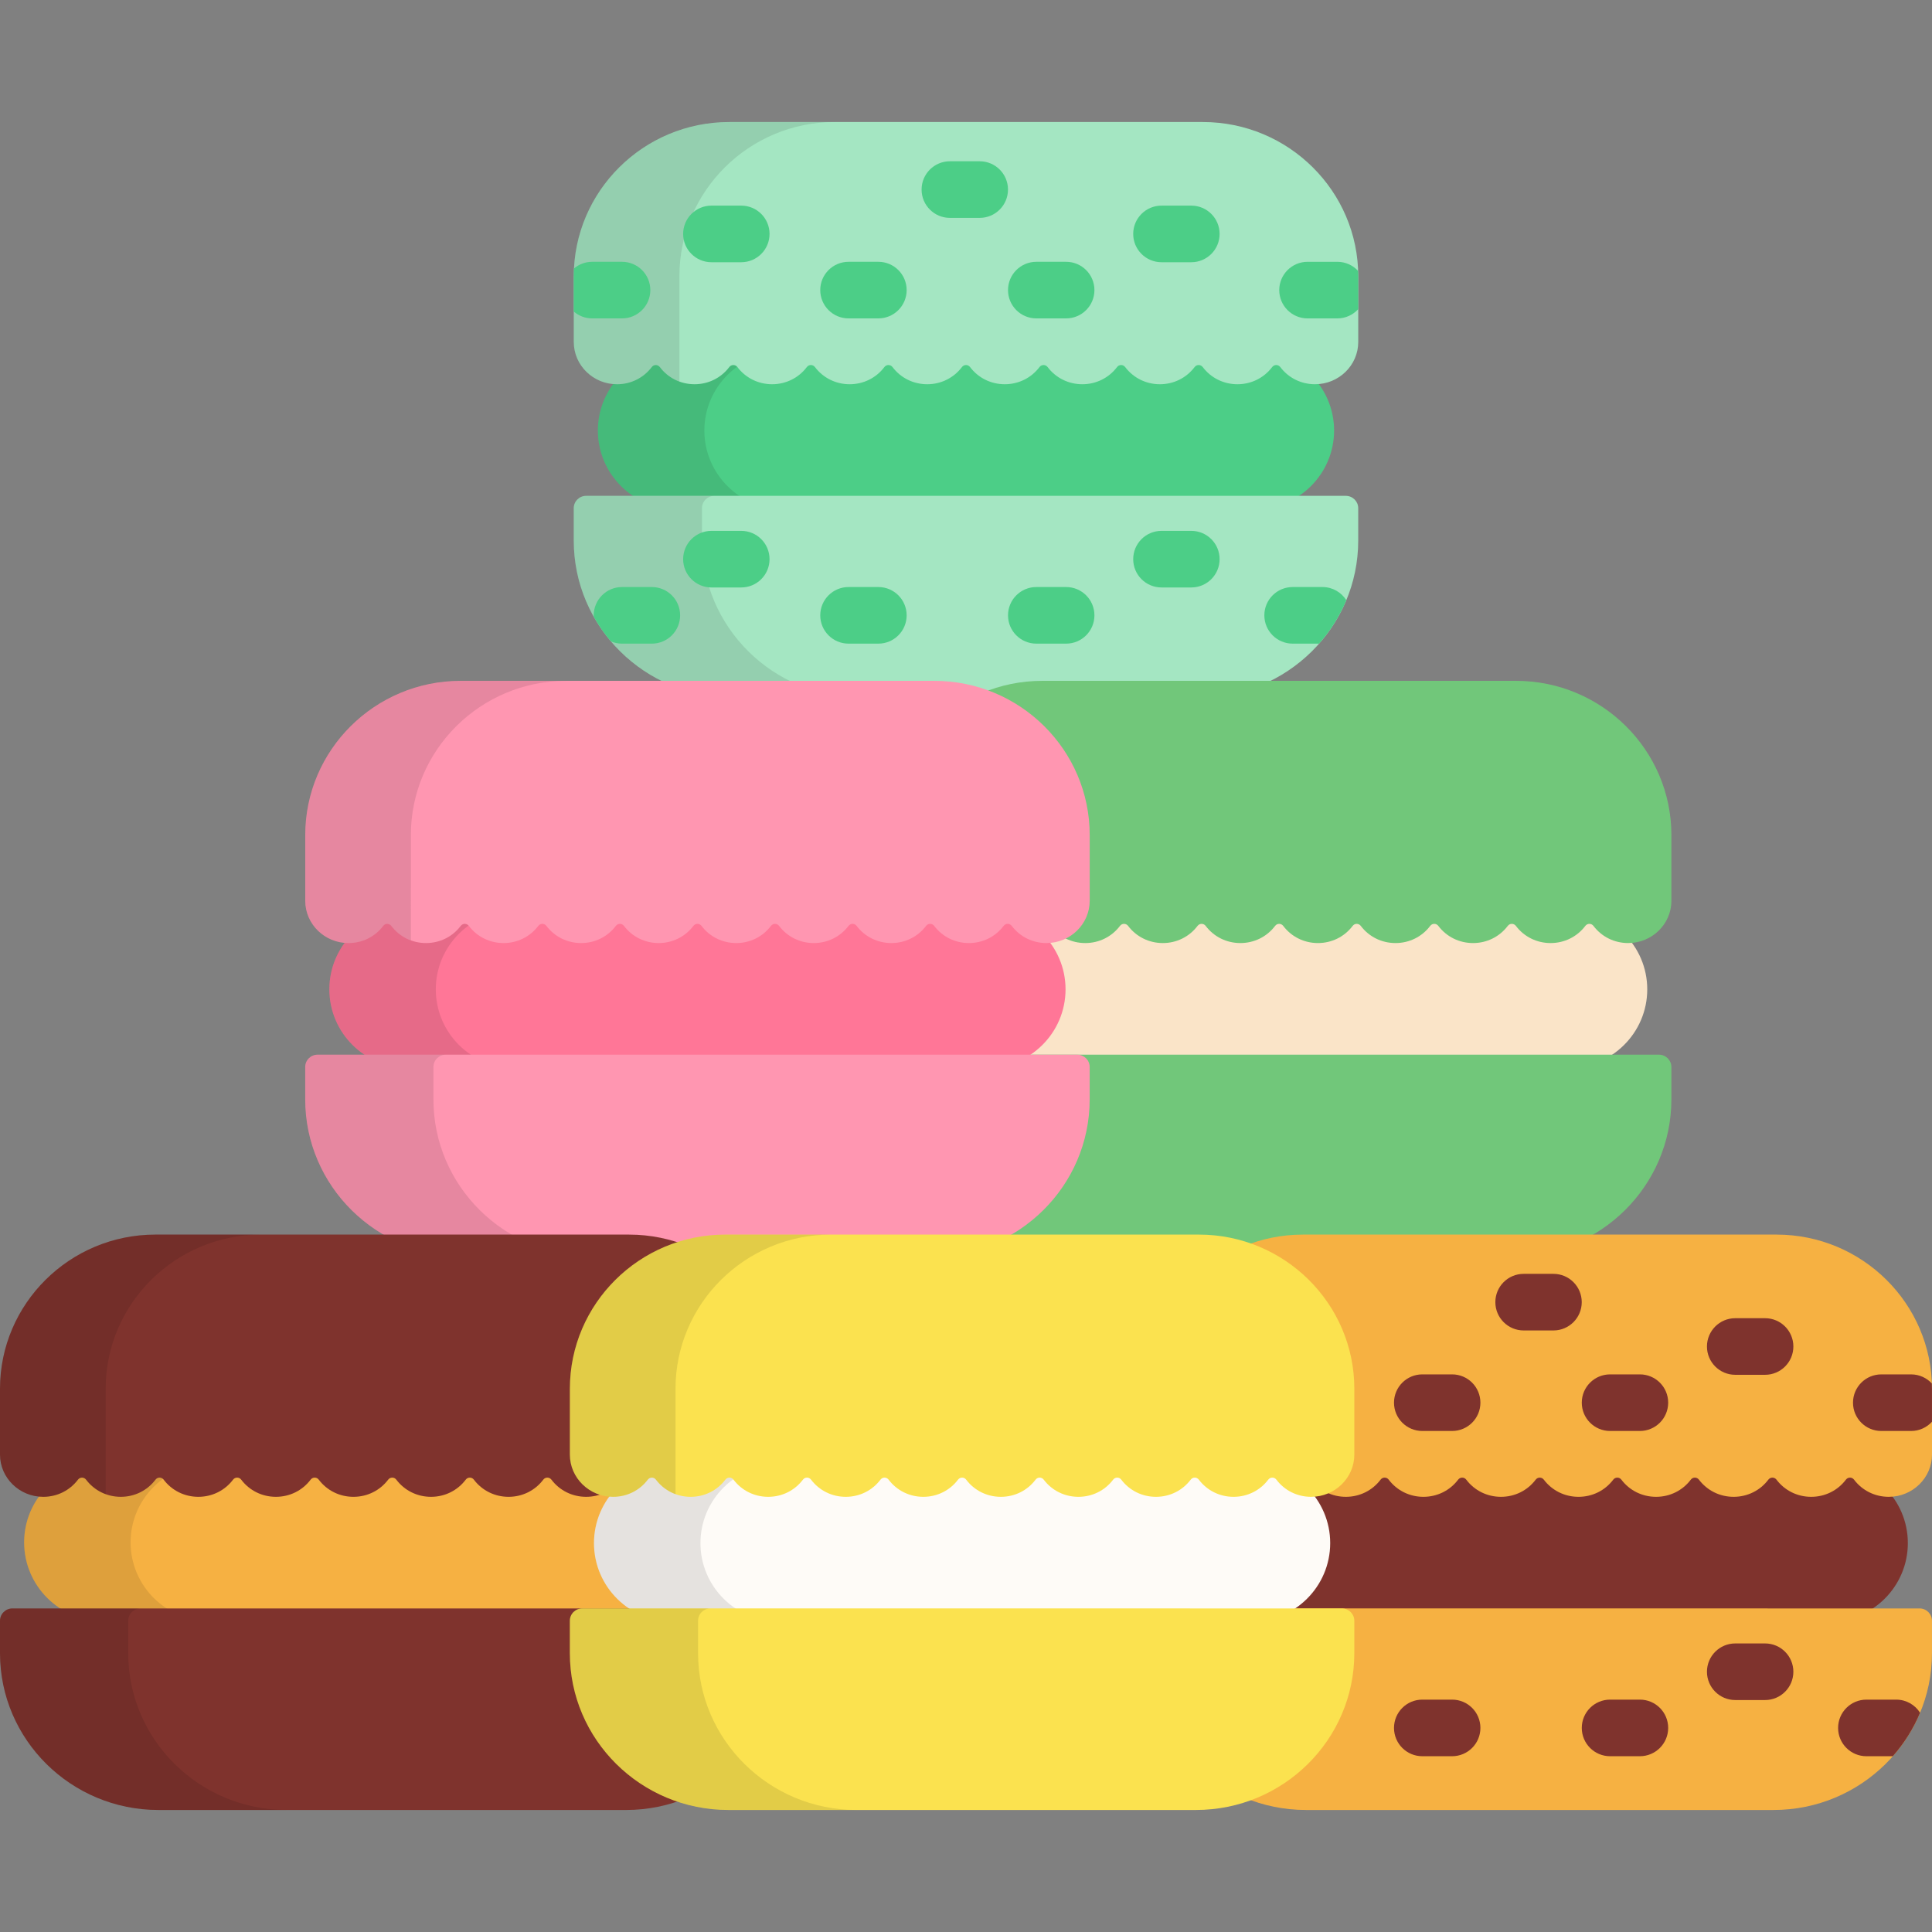 <?xml version="1.0" encoding="iso-8859-1"?>
<svg version="1.1" xmlns="http://www.w3.org/2000/svg"
	 viewBox="0 0 512.007 512.007">
<rect x="0" y="0" width="512.007" height="512.007" fill="#808080" stroke="none"/>
<path style="fill:#4CCE87;" d="M353.553,114.092c0,11.533-9.423,20.883-21.049,20.883H179.496c-11.626,0-21.049-9.35-21.049-20.883
	l0,0c0-11.533,9.423-20.882,21.049-20.882h153.008C344.13,93.211,353.553,102.56,353.553,114.092L353.553,114.092z"/>
<path style="opacity:0.1;enable-background:new    ;" d="M186.662,114.093c0-11.533,9.425-20.883,21.047-20.883h-28.214
	c-11.623,0-21.048,9.35-21.048,20.883c0,11.535,9.425,20.883,21.048,20.883h28.214C196.087,134.978,186.662,125.629,186.662,114.093
	z"/>
<g>
	<path style="fill:#A4E6C2;" d="M356.647,131.405c1.823,0,3.3,1.462,3.3,3.266v8.595c0,22.912-18.83,41.554-41.978,41.554H194.032
		c-23.149,0-41.979-18.642-41.979-41.554v-8.595c0-1.804,1.477-3.266,3.297-3.266H356.647z"/>
	<path style="fill:#A4E6C2;" d="M348.494,101.828c-3.662,0-7.019-1.662-9.209-4.559c-0.251-0.333-0.651-0.531-1.07-0.531
		c-0.417,0-0.816,0.198-1.068,0.531c-2.19,2.896-5.545,4.559-9.207,4.559c-3.663,0-7.017-1.662-9.208-4.559
		c-0.252-0.333-0.651-0.531-1.069-0.531s-0.818,0.198-1.069,0.531c-2.19,2.896-5.547,4.559-9.208,4.559
		c-3.659,0-7.018-1.662-9.208-4.559c-0.249-0.333-0.65-0.531-1.068-0.531c-0.419,0-0.817,0.198-1.069,0.531
		c-2.191,2.896-5.546,4.559-9.207,4.559c-3.663,0-7.021-1.662-9.209-4.559c-0.252-0.333-0.651-0.531-1.069-0.531
		s-0.818,0.198-1.069,0.531c-2.19,2.896-5.546,4.559-9.208,4.559c-3.663,0-7.019-1.662-9.208-4.559
		c-0.25-0.333-0.65-0.531-1.068-0.531s-0.818,0.198-1.068,0.531c-2.189,2.896-5.547,4.559-9.209,4.559
		c-3.661,0-7.019-1.662-9.209-4.559c-0.249-0.333-0.649-0.531-1.067-0.531c-0.42,0-0.819,0.198-1.07,0.531
		c-2.191,2.896-5.545,4.559-9.208,4.559c-3.661,0-7.018-1.662-9.207-4.559c-0.252-0.333-0.65-0.531-1.069-0.531
		c-0.418,0-0.819,0.198-1.068,0.531c-2.19,2.896-5.549,4.559-9.21,4.559c-3.66,0-7.017-1.662-9.206-4.559
		c-0.251-0.333-0.65-0.531-1.069-0.531c-0.418,0-0.818,0.198-1.069,0.531c-2.191,2.896-5.547,4.559-9.208,4.559
		c-3.662,0-7.018-1.662-9.206-4.559c-0.253-0.333-0.652-0.531-1.073-0.531c-0.417,0-0.815,0.198-1.067,0.531
		c-2.189,2.896-5.547,4.559-9.208,4.559c-6.316,0-11.453-5.021-11.453-11.194V73.199c0-22.531,18.475-40.861,41.182-40.861H318.77
		c22.709,0,41.184,18.33,41.184,40.861v17.436C359.947,96.808,354.809,101.828,348.494,101.828z"/>
</g>
<g style="opacity:0.1;">
	<path d="M180.054,73.199c0-22.532,18.474-40.861,41.183-40.861h-28.001c-22.709,0-41.183,18.329-41.183,40.861v17.437
		c0,6.172,5.138,11.193,11.453,11.193c3.662,0,7.018-1.661,9.208-4.559c0.251-0.332,0.652-0.53,1.069-0.53
		c0.418,0,0.818,0.198,1.068,0.53c1.355,1.793,3.158,3.108,5.202,3.854V73.199H180.054z"/>
</g>
<path style="fill:#FAE4C8;" d="M436.544,262.189c0,11.534-9.425,20.883-21.047,20.883H262.484c-11.621,0-21.046-9.349-21.046-20.883
	l0,0c0-11.533,9.425-20.883,21.046-20.883h153.013C427.119,241.306,436.544,250.655,436.544,262.189L436.544,262.189z"/>
<g>
	<path style="fill:#71C77A;" d="M439.641,279.501c1.82,0,3.298,1.462,3.298,3.265v8.595c0,22.914-18.831,41.553-41.979,41.553
		H277.023c-23.148,0-41.98-18.64-41.98-41.553v-8.595c0-1.803,1.477-3.265,3.297-3.265H439.641z"/>
	<path style="fill:#71C77A;" d="M431.484,249.923c-3.661,0-7.017-1.661-9.208-4.558c-0.251-0.332-0.65-0.53-1.068-0.53
		s-0.818,0.198-1.069,0.53c-2.191,2.898-5.547,4.558-9.208,4.558s-7.019-1.661-9.207-4.558c-0.252-0.332-0.652-0.53-1.071-0.53
		c-0.418,0-0.817,0.198-1.066,0.53c-2.192,2.898-5.548,4.558-9.209,4.558c-3.663,0-7.018-1.661-9.209-4.558
		c-0.25-0.332-0.65-0.53-1.069-0.53c-0.418,0-0.818,0.198-1.068,0.53c-2.19,2.898-5.546,4.558-9.208,4.558s-7.019-1.661-9.208-4.558
		c-0.251-0.331-0.65-0.529-1.069-0.529c-0.418,0-0.817,0.197-1.069,0.529c-2.188,2.898-5.546,4.558-9.207,4.558
		c-3.663,0-7.019-1.661-9.208-4.558c-0.252-0.332-0.65-0.53-1.068-0.53c-0.42,0-0.819,0.198-1.069,0.53
		c-2.191,2.898-5.547,4.558-9.21,4.558c-3.66,0-7.017-1.661-9.208-4.558c-0.25-0.332-0.649-0.529-1.069-0.529
		c-0.416,0-0.816,0.198-1.067,0.53c-2.19,2.896-5.546,4.557-9.209,4.557c-3.66,0-7.018-1.661-9.208-4.558
		c-0.25-0.332-0.65-0.53-1.068-0.53c-0.419,0-0.819,0.198-1.069,0.53c-2.19,2.898-5.547,4.558-9.208,4.558
		c-3.662,0-7.018-1.661-9.207-4.558c-0.252-0.332-0.651-0.53-1.07-0.53c-0.418,0-0.817,0.198-1.068,0.53
		c-2.19,2.898-5.547,4.558-9.207,4.558c-3.662,0-7.018-1.661-9.209-4.558c-0.251-0.332-0.65-0.53-1.069-0.53
		c-0.417,0-0.817,0.198-1.069,0.53c-2.189,2.898-5.546,4.558-9.208,4.558c-6.316,0-11.453-5.021-11.453-11.193v-17.436
		c0-22.532,18.474-40.861,41.184-40.861h125.527c22.708,0,41.182,18.329,41.182,40.861l0.001,17.437
		C442.938,244.901,437.8,249.923,431.484,249.923z"/>
</g>
<path style="fill:#FF7697;" d="M282.385,262.189c0,11.534-9.424,20.883-21.047,20.883H108.327c-11.623,0-21.048-9.349-21.048-20.883
	l0,0c0-11.533,9.425-20.883,21.048-20.883h153.011C272.961,241.306,282.385,250.655,282.385,262.189L282.385,262.189z"/>
<path style="opacity:0.1;enable-background:new    ;" d="M115.494,262.189c0-11.533,9.424-20.883,21.047-20.883h-28.214
	c-11.623,0-21.048,9.35-21.048,20.883c0,11.534,9.425,20.883,21.048,20.883h28.214C124.918,283.072,115.494,273.723,115.494,262.189
	z"/>
<path style="fill:#FF96B1;" d="M285.482,279.501c1.82,0,3.297,1.462,3.297,3.265v8.595c0,22.914-18.831,41.553-41.979,41.553
	H122.864c-23.146,0-41.979-18.64-41.979-41.553v-8.595c0-1.803,1.476-3.265,3.299-3.265H285.482z"/>
<path style="opacity:0.1;enable-background:new    ;" d="M114.865,291.362v-8.595c0-1.803,1.476-3.265,3.298-3.265H84.184
	c-1.822,0-3.299,1.462-3.299,3.265v8.595c0,22.914,18.834,41.553,41.979,41.553h33.979
	C133.698,332.915,114.865,314.276,114.865,291.362z"/>
<path style="opacity:0.1;enable-background:new    ;" d="M186.032,143.267v-8.596c0-1.803,1.476-3.265,3.298-3.265h-33.98
	c-1.821,0-3.297,1.462-3.297,3.265v8.596c0,22.913,18.832,41.553,41.979,41.553h33.979
	C204.865,184.819,186.032,166.18,186.032,143.267z"/>
<path style="fill:#FF96B1;" d="M277.325,249.923c-3.661,0-7.017-1.661-9.206-4.558c-0.253-0.332-0.651-0.53-1.07-0.53
	c-0.418,0-0.818,0.198-1.069,0.53c-2.189,2.898-5.547,4.558-9.208,4.558c-3.661,0-7.017-1.661-9.207-4.558
	c-0.251-0.332-0.652-0.53-1.07-0.53c-0.418,0-0.818,0.198-1.067,0.53c-2.192,2.898-5.548,4.558-9.208,4.558
	c-3.661,0-7.019-1.661-9.209-4.558c-0.251-0.332-0.65-0.53-1.07-0.53c-0.417,0-0.816,0.198-1.067,0.53
	c-2.191,2.898-5.547,4.558-9.209,4.558s-7.019-1.661-9.207-4.558c-0.251-0.331-0.651-0.529-1.068-0.529
	c-0.419,0-0.818,0.197-1.071,0.529c-2.188,2.898-5.545,4.558-9.207,4.558s-7.019-1.661-9.207-4.558
	c-0.252-0.332-0.65-0.53-1.069-0.53c-0.42,0-0.819,0.198-1.068,0.53c-2.191,2.898-5.548,4.558-9.21,4.558
	c-3.661,0-7.017-1.661-9.209-4.558c-0.25-0.332-0.648-0.529-1.068-0.529c-0.417,0-0.817,0.198-1.068,0.53
	c-2.189,2.896-5.546,4.557-9.208,4.557c-3.661,0-7.017-1.661-9.207-4.558c-0.252-0.332-0.652-0.53-1.069-0.53
	c-0.419,0-0.819,0.198-1.068,0.53c-2.191,2.898-5.549,4.558-9.209,4.558s-7.019-1.661-9.208-4.558c-0.251-0.332-0.65-0.53-1.07-0.53
	c-0.417,0-0.817,0.198-1.068,0.53c-2.19,2.898-5.546,4.558-9.207,4.558c-3.662,0-7.019-1.661-9.208-4.558
	c-0.251-0.332-0.651-0.53-1.07-0.53c-0.416,0-0.817,0.198-1.068,0.53c-2.189,2.898-5.546,4.558-9.208,4.558
	c-6.315,0-11.454-5.021-11.454-11.193v-17.436c0-22.532,18.475-40.861,41.184-40.861h125.527c22.71,0,41.183,18.329,41.183,40.861
	l0.001,17.437C288.779,244.901,283.641,249.923,277.325,249.923z"/>
<g style="opacity:0.1;">
	<path d="M108.887,221.293c0-22.532,18.474-40.861,41.183-40.861h-28.001c-22.709,0-41.184,18.329-41.184,40.861v17.437
		c0,6.172,5.139,11.193,11.454,11.193c3.662,0,7.019-1.661,9.208-4.558c0.251-0.332,0.652-0.53,1.068-0.53
		c0.419,0,0.819,0.198,1.07,0.53c1.354,1.792,3.157,3.108,5.201,3.854L108.887,221.293L108.887,221.293z"/>
</g>
<path style="fill:#F6B142;" d="M201.5,408.751c0,11.534-9.424,20.884-21.047,20.884H27.44c-11.622,0-21.046-9.35-21.046-20.884l0,0
	c0-11.533,9.424-20.883,21.046-20.883h153.013C192.076,387.867,201.5,397.217,201.5,408.751L201.5,408.751z"/>
<path style="opacity:0.1;enable-background:new    ;" d="M34.608,408.751c0-11.533,9.425-20.883,21.048-20.883H27.441
	c-11.623,0-21.047,9.35-21.047,20.883c0,11.534,9.424,20.883,21.047,20.883h28.215C44.033,429.634,34.608,420.285,34.608,408.751z"
	/>
<path style="fill:#7F332D;" d="M204.597,426.256c1.821,0,3.298,1.463,3.298,3.266v8.595c0,22.913-18.831,41.553-41.98,41.553H41.979
	C18.833,479.669,0,461.029,0,438.117v-8.595c0-1.803,1.477-3.266,3.298-3.266H204.597z"/>
<path style="opacity:0.1;enable-background:new    ;" d="M33.979,438.117v-8.596c0-1.803,1.477-3.265,3.298-3.265H3.298
	c-1.822,0-3.298,1.462-3.298,3.265v8.596c0,22.914,18.833,41.553,41.979,41.553h33.98C52.813,479.669,33.979,461.03,33.979,438.117z
	"/>
<path style="fill:#7F332D;" d="M196.439,396.678c-3.661,0-7.016-1.662-9.207-4.559c-0.251-0.332-0.65-0.53-1.069-0.53
	c-0.418,0-0.818,0.198-1.068,0.53c-2.19,2.898-5.547,4.559-9.208,4.559c-3.661,0-7.019-1.662-9.208-4.559
	c-0.25-0.332-0.65-0.53-1.069-0.53s-0.818,0.198-1.069,0.53c-2.19,2.898-5.546,4.559-9.207,4.559c-3.663,0-7.018-1.662-9.208-4.559
	c-0.252-0.332-0.652-0.53-1.07-0.53s-0.818,0.198-1.068,0.53c-2.19,2.898-5.547,4.559-9.209,4.559s-7.017-1.662-9.208-4.559
	c-0.251-0.331-0.649-0.529-1.067-0.529s-0.818,0.197-1.069,0.529c-2.189,2.898-5.548,4.559-9.208,4.559
	c-3.663,0-7.02-1.662-9.209-4.559c-0.25-0.332-0.65-0.53-1.068-0.53s-0.818,0.198-1.068,0.53c-2.191,2.898-5.547,4.559-9.209,4.559
	s-7.018-1.662-9.208-4.559c-0.252-0.332-0.65-0.529-1.069-0.529c-0.418,0-0.818,0.198-1.068,0.53
	c-2.19,2.897-5.547,4.558-9.21,4.558c-3.66,0-7.017-1.662-9.206-4.559c-0.251-0.332-0.65-0.53-1.069-0.53
	c-0.418,0-0.818,0.198-1.069,0.53c-2.19,2.898-5.547,4.559-9.208,4.559s-7.019-1.662-9.206-4.559
	c-0.253-0.332-0.652-0.53-1.072-0.53c-0.417,0-0.816,0.198-1.068,0.53c-2.189,2.898-5.547,4.559-9.207,4.559
	c-3.662,0-7.017-1.662-9.208-4.559c-0.252-0.332-0.651-0.53-1.069-0.53s-0.818,0.198-1.068,0.53
	c-2.19,2.898-5.548,4.559-9.208,4.559c-6.322,0-11.46-5.022-11.46-11.194v-17.437c0-22.53,18.474-40.861,41.182-40.861H166.71
	c22.711,0,41.184,18.331,41.184,40.861v17.437C207.894,391.657,202.756,396.678,196.439,396.678z"/>
<g style="opacity:0.1;">
	<path d="M28.001,368.049c0-22.532,18.474-40.861,41.183-40.861h-28C18.474,327.188,0,345.517,0,368.049v17.437
		c0,6.172,5.138,11.193,11.454,11.193c3.661,0,7.018-1.661,9.208-4.558c0.25-0.332,0.651-0.53,1.068-0.53
		c0.418,0,0.818,0.198,1.069,0.53c1.355,1.793,3.158,3.108,5.201,3.854L28.001,368.049L28.001,368.049z"/>
</g>
<path style="fill:#7F332D;" d="M505.605,408.944c0,11.534-9.424,20.884-21.048,20.884h-153.01c-11.624,0-21.048-9.35-21.048-20.884
	l0,0c0-11.533,9.424-20.883,21.048-20.883h153.01C496.182,388.06,505.605,397.41,505.605,408.944L505.605,408.944z"/>
<g>
	<path style="fill:#F6B142;" d="M508.702,426.256c1.821,0,3.298,1.463,3.298,3.266v8.595c0,22.913-18.831,41.553-41.978,41.553
		H346.086c-23.149,0-41.979-18.641-41.979-41.553v-8.595c0-1.803,1.476-3.266,3.297-3.266H508.702z"/>
	<path style="fill:#F6B142;" d="M500.546,396.678c-3.661,0-7.018-1.662-9.208-4.558c-0.252-0.333-0.65-0.531-1.069-0.531
		s-0.817,0.198-1.068,0.53c-2.191,2.898-5.546,4.559-9.207,4.559c-3.663,0-7.019-1.662-9.208-4.558
		c-0.252-0.333-0.652-0.531-1.071-0.531c-0.417,0-0.816,0.198-1.069,0.53c-2.189,2.898-5.545,4.559-9.208,4.559
		c-3.659,0-7.016-1.662-9.206-4.558c-0.251-0.333-0.651-0.531-1.069-0.531s-0.818,0.198-1.069,0.53
		c-2.19,2.898-5.547,4.559-9.207,4.559c-3.662,0-7.02-1.662-9.209-4.558c-0.251-0.332-0.65-0.531-1.068-0.531
		c-0.419,0-0.817,0.198-1.069,0.531c-2.191,2.897-5.546,4.558-9.208,4.558c-3.664,0-7.019-1.662-9.208-4.558
		c-0.252-0.333-0.651-0.531-1.069-0.531s-0.818,0.198-1.068,0.53c-2.19,2.898-5.547,4.559-9.209,4.559
		c-3.661,0-7.019-1.662-9.209-4.559c-0.25-0.332-0.65-0.53-1.067-0.53c-0.421,0-0.819,0.199-1.07,0.531
		c-2.189,2.897-5.546,4.558-9.207,4.558s-7.019-1.662-9.208-4.558c-0.25-0.333-0.65-0.531-1.068-0.531s-0.82,0.198-1.07,0.53
		c-2.19,2.898-5.547,4.559-9.208,4.559s-7.017-1.662-9.207-4.558c-0.252-0.333-0.65-0.531-1.069-0.531s-0.819,0.198-1.068,0.53
		c-2.19,2.898-5.549,4.559-9.21,4.559c-3.659,0-7.017-1.662-9.206-4.558c-0.251-0.333-0.651-0.531-1.07-0.531
		c-0.418,0-0.818,0.198-1.068,0.53c-2.191,2.898-5.547,4.559-9.208,4.559c-6.316,0-11.453-5.022-11.453-11.194v-17.437
		c0-22.53,18.473-40.861,41.182-40.861h125.528c22.709,0,41.184,18.331,41.184,40.861v17.437
		C512,391.657,506.861,396.678,500.546,396.678z"/>
</g>
<g>
	<path style="fill:#7F332D;" d="M411.684,352.589h-7.896c-4.143,0-7.5-3.358-7.5-7.5s3.357-7.5,7.5-7.5h7.896
		c4.143,0,7.5,3.358,7.5,7.5S415.826,352.589,411.684,352.589z"/>
	<path style="fill:#7F332D;" d="M467.767,364.342h-7.899c-4.143,0-7.5-3.358-7.5-7.5s3.357-7.5,7.5-7.5h7.899
		c4.143,0,7.5,3.358,7.5,7.5S471.909,364.342,467.767,364.342z"/>
	<path style="fill:#7F332D;" d="M434.592,379.23h-7.899c-4.143,0-7.5-3.358-7.5-7.5s3.357-7.5,7.5-7.5h7.899
		c4.143,0,7.5,3.358,7.5,7.5S438.734,379.23,434.592,379.23z"/>
	<path style="fill:#7F332D;" d="M384.829,379.23h-7.899c-4.143,0-7.5-3.358-7.5-7.5s3.357-7.5,7.5-7.5h7.899
		c4.143,0,7.5,3.358,7.5,7.5S388.972,379.23,384.829,379.23z"/>
	<path style="fill:#7F332D;" d="M512,376.785v-8.737c0-0.474-0.02-0.942-0.036-1.412c-1.37-1.476-3.32-2.405-5.493-2.405h-7.899
		c-4.143,0-7.5,3.358-7.5,7.5s3.357,7.5,7.5,7.5h7.899C508.663,379.23,510.629,378.284,512,376.785z"/>
	<path style="fill:#7F332D;" d="M467.767,450.535h-7.899c-4.143,0-7.5-3.358-7.5-7.5s3.357-7.5,7.5-7.5h7.899
		c4.143,0,7.5,3.358,7.5,7.5S471.909,450.535,467.767,450.535z"/>
	<path style="fill:#7F332D;" d="M434.592,465.423h-7.899c-4.143,0-7.5-3.358-7.5-7.5s3.357-7.5,7.5-7.5h7.899
		c4.143,0,7.5,3.358,7.5,7.5S438.734,465.423,434.592,465.423z"/>
	<path style="fill:#7F332D;" d="M384.829,465.423h-7.899c-4.143,0-7.5-3.358-7.5-7.5s3.357-7.5,7.5-7.5h7.899
		c4.143,0,7.5,3.358,7.5,7.5S388.972,465.423,384.829,465.423z"/>
	<path style="fill:#7F332D;" d="M508.846,453.902c-1.332-2.089-3.663-3.478-6.324-3.478h-7.899c-4.143,0-7.5,3.358-7.5,7.5
		s3.357,7.5,7.5,7.5h7.001C504.626,462.023,507.08,458.139,508.846,453.902z"/>
</g>
<path style="fill:#FEFBF7;" d="M352.52,408.944c0,11.534-9.425,20.884-21.049,20.884h-153.01c-11.624,0-21.048-9.35-21.048-20.884
	l0,0c0-11.533,9.424-20.883,21.048-20.883h153.01C343.095,388.06,352.52,397.41,352.52,408.944L352.52,408.944z"/>
<path style="opacity:0.1;enable-background:new    ;" d="M185.628,408.944c0-11.533,9.425-20.883,21.047-20.883h-28.214
	c-11.623,0-21.048,9.35-21.048,20.883c0,11.534,9.425,20.883,21.048,20.883h28.214C195.053,429.827,185.628,420.478,185.628,408.944
	z"/>
<path style="fill:#FBE24F;" d="M355.614,426.256c1.822,0,3.299,1.462,3.299,3.266v8.595c0,22.913-18.831,41.553-41.978,41.553
	H192.998c-23.148,0-41.98-18.641-41.98-41.553v-8.595c0-1.804,1.478-3.266,3.299-3.266H355.614z"/>
<path style="opacity:0.1;enable-background:new    ;" d="M184.998,438.117v-8.596c0-1.803,1.476-3.265,3.298-3.265h-33.979
	c-1.822,0-3.299,1.462-3.299,3.265v8.596c0,22.914,18.834,41.553,41.98,41.553h33.979
	C203.831,479.669,184.998,461.03,184.998,438.117z"/>
<path style="fill:#FBE24F;" d="M347.459,396.678c-3.661,0-7.019-1.662-9.207-4.559c-0.252-0.332-0.65-0.53-1.07-0.53
	c-0.417,0-0.817,0.198-1.069,0.53c-2.189,2.898-5.546,4.559-9.207,4.559c-3.662,0-7.018-1.662-9.207-4.559
	c-0.252-0.332-0.652-0.53-1.069-0.53c-0.419,0-0.819,0.198-1.069,0.53c-2.191,2.898-5.547,4.559-9.21,4.559
	c-3.659,0-7.016-1.662-9.207-4.559c-0.25-0.332-0.649-0.53-1.068-0.53c-0.418,0-0.818,0.198-1.069,0.53
	c-2.19,2.898-5.547,4.559-9.208,4.559c-3.662,0-7.019-1.662-9.208-4.559c-0.251-0.331-0.651-0.53-1.069-0.53
	c-0.417,0-0.817,0.198-1.068,0.53c-2.191,2.898-5.546,4.559-9.208,4.559c-3.664,0-7.019-1.662-9.209-4.559
	c-0.251-0.332-0.649-0.53-1.068-0.53c-0.419,0-0.817,0.198-1.068,0.53c-2.191,2.898-5.548,4.559-9.209,4.559
	c-3.662,0-7.019-1.662-9.209-4.559c-0.249-0.332-0.65-0.53-1.068-0.53s-0.818,0.199-1.069,0.531
	c-2.188,2.897-5.545,4.558-9.207,4.558c-3.661,0-7.018-1.662-9.207-4.559c-0.253-0.332-0.652-0.53-1.069-0.53
	c-0.42,0-0.819,0.198-1.068,0.53c-2.192,2.898-5.549,4.559-9.211,4.559c-3.659,0-7.016-1.662-9.207-4.559
	c-0.251-0.332-0.65-0.53-1.068-0.53c-0.419,0-0.819,0.198-1.069,0.53c-2.189,2.898-5.547,4.559-9.208,4.559
	c-3.661,0-7.019-1.662-9.208-4.559c-0.251-0.332-0.651-0.53-1.07-0.53c-0.418,0-0.816,0.198-1.067,0.53
	c-2.191,2.898-5.547,4.559-9.208,4.559c-6.316,0-11.455-5.022-11.455-11.195v-17.436c0-22.53,18.476-40.861,41.184-40.861h125.528
	c22.709,0,41.183,18.331,41.183,40.861l0.001,17.436C358.913,391.657,353.774,396.678,347.459,396.678z"/>
<g style="opacity:0.1;">
	<path d="M179.02,368.049c0-22.532,18.474-40.861,41.183-40.861h-28.001c-22.709,0-41.184,18.329-41.184,40.861v17.437
		c0,6.172,5.139,11.193,11.454,11.193c3.662,0,7.019-1.661,9.208-4.558c0.251-0.332,0.652-0.53,1.068-0.53
		c0.419,0,0.819,0.198,1.07,0.53c1.354,1.793,3.157,3.108,5.201,3.854v-27.926H179.02z"/>
</g>
<g>
	<path style="fill:#4CCE87;" d="M196.44,155.685h-7.898c-4.143,0-7.5-3.358-7.5-7.5s3.357-7.5,7.5-7.5h7.898
		c4.143,0,7.5,3.358,7.5,7.5S200.583,155.685,196.44,155.685z"/>
	<path style="fill:#4CCE87;" d="M315.713,155.685h-7.898c-4.143,0-7.5-3.358-7.5-7.5s3.357-7.5,7.5-7.5h7.898
		c4.143,0,7.5,3.358,7.5,7.5S319.855,155.685,315.713,155.685z"/>
	<path style="fill:#4CCE87;" d="M282.538,170.573h-7.899c-4.143,0-7.5-3.358-7.5-7.5s3.357-7.5,7.5-7.5h7.899
		c4.143,0,7.5,3.358,7.5,7.5S286.681,170.573,282.538,170.573z"/>
	<path style="fill:#4CCE87;" d="M232.775,170.573h-7.898c-4.143,0-7.5-3.358-7.5-7.5s3.357-7.5,7.5-7.5h7.898
		c4.143,0,7.5,3.358,7.5,7.5S236.918,170.573,232.775,170.573z"/>
	<path style="fill:#4CCE87;" d="M356.793,159.052c-1.332-2.089-3.663-3.479-6.324-3.479h-7.9c-4.143,0-7.5,3.358-7.5,7.5
		s3.357,7.5,7.5,7.5h7.002C352.573,167.173,355.027,163.289,356.793,159.052z"/>
	<path style="fill:#4CCE87;" d="M172.744,155.573h-7.899c-4.143,0-7.5,3.358-7.5,7.5c0,0.133,0.013,0.262,0.02,0.394
		c1.307,2.313,2.827,4.492,4.54,6.507c0.903,0.386,1.896,0.6,2.94,0.6h7.899c4.143,0,7.5-3.358,7.5-7.5
		C180.244,158.931,176.887,155.573,172.744,155.573z"/>
	<path style="fill:#4CCE87;" d="M259.632,57.739h-7.899c-4.143,0-7.5-3.358-7.5-7.5s3.357-7.5,7.5-7.5h7.899
		c4.143,0,7.5,3.358,7.5,7.5S263.774,57.739,259.632,57.739z"/>
	<path style="fill:#4CCE87;" d="M196.44,69.493h-7.898c-4.143,0-7.5-3.358-7.5-7.5s3.357-7.5,7.5-7.5h7.898
		c4.143,0,7.5,3.358,7.5,7.5S200.583,69.493,196.44,69.493z"/>
	<path style="fill:#4CCE87;" d="M315.713,69.493h-7.898c-4.143,0-7.5-3.358-7.5-7.5s3.357-7.5,7.5-7.5h7.898
		c4.143,0,7.5,3.358,7.5,7.5S319.855,69.493,315.713,69.493z"/>
	<path style="fill:#4CCE87;" d="M282.538,84.38h-7.899c-4.143,0-7.5-3.358-7.5-7.5s3.357-7.5,7.5-7.5h7.899
		c4.143,0,7.5,3.358,7.5,7.5S286.681,84.38,282.538,84.38z"/>
	<path style="fill:#4CCE87;" d="M232.775,84.38h-7.898c-4.143,0-7.5-3.358-7.5-7.5s3.357-7.5,7.5-7.5h7.898
		c4.143,0,7.5,3.358,7.5,7.5S236.918,84.38,232.775,84.38z"/>
	<path style="fill:#4CCE87;" d="M359.947,81.935V73.2c0-0.474-0.02-0.943-0.036-1.414c-1.37-1.476-3.32-2.405-5.493-2.405h-7.898
		c-4.142,0-7.5,3.358-7.5,7.5s3.358,7.5,7.5,7.5h7.898C356.61,84.38,358.576,83.434,359.947,81.935z"/>
	<path style="fill:#4CCE87;" d="M164.845,69.38h-7.898c-1.847,0-3.534,0.67-4.841,1.776c-0.034,0.677-0.053,1.358-0.053,2.043v9.357
		c1.314,1.134,3.021,1.824,4.894,1.824h7.898c4.143,0,7.5-3.358,7.5-7.5S168.987,69.38,164.845,69.38z"/>
</g>
</svg>
